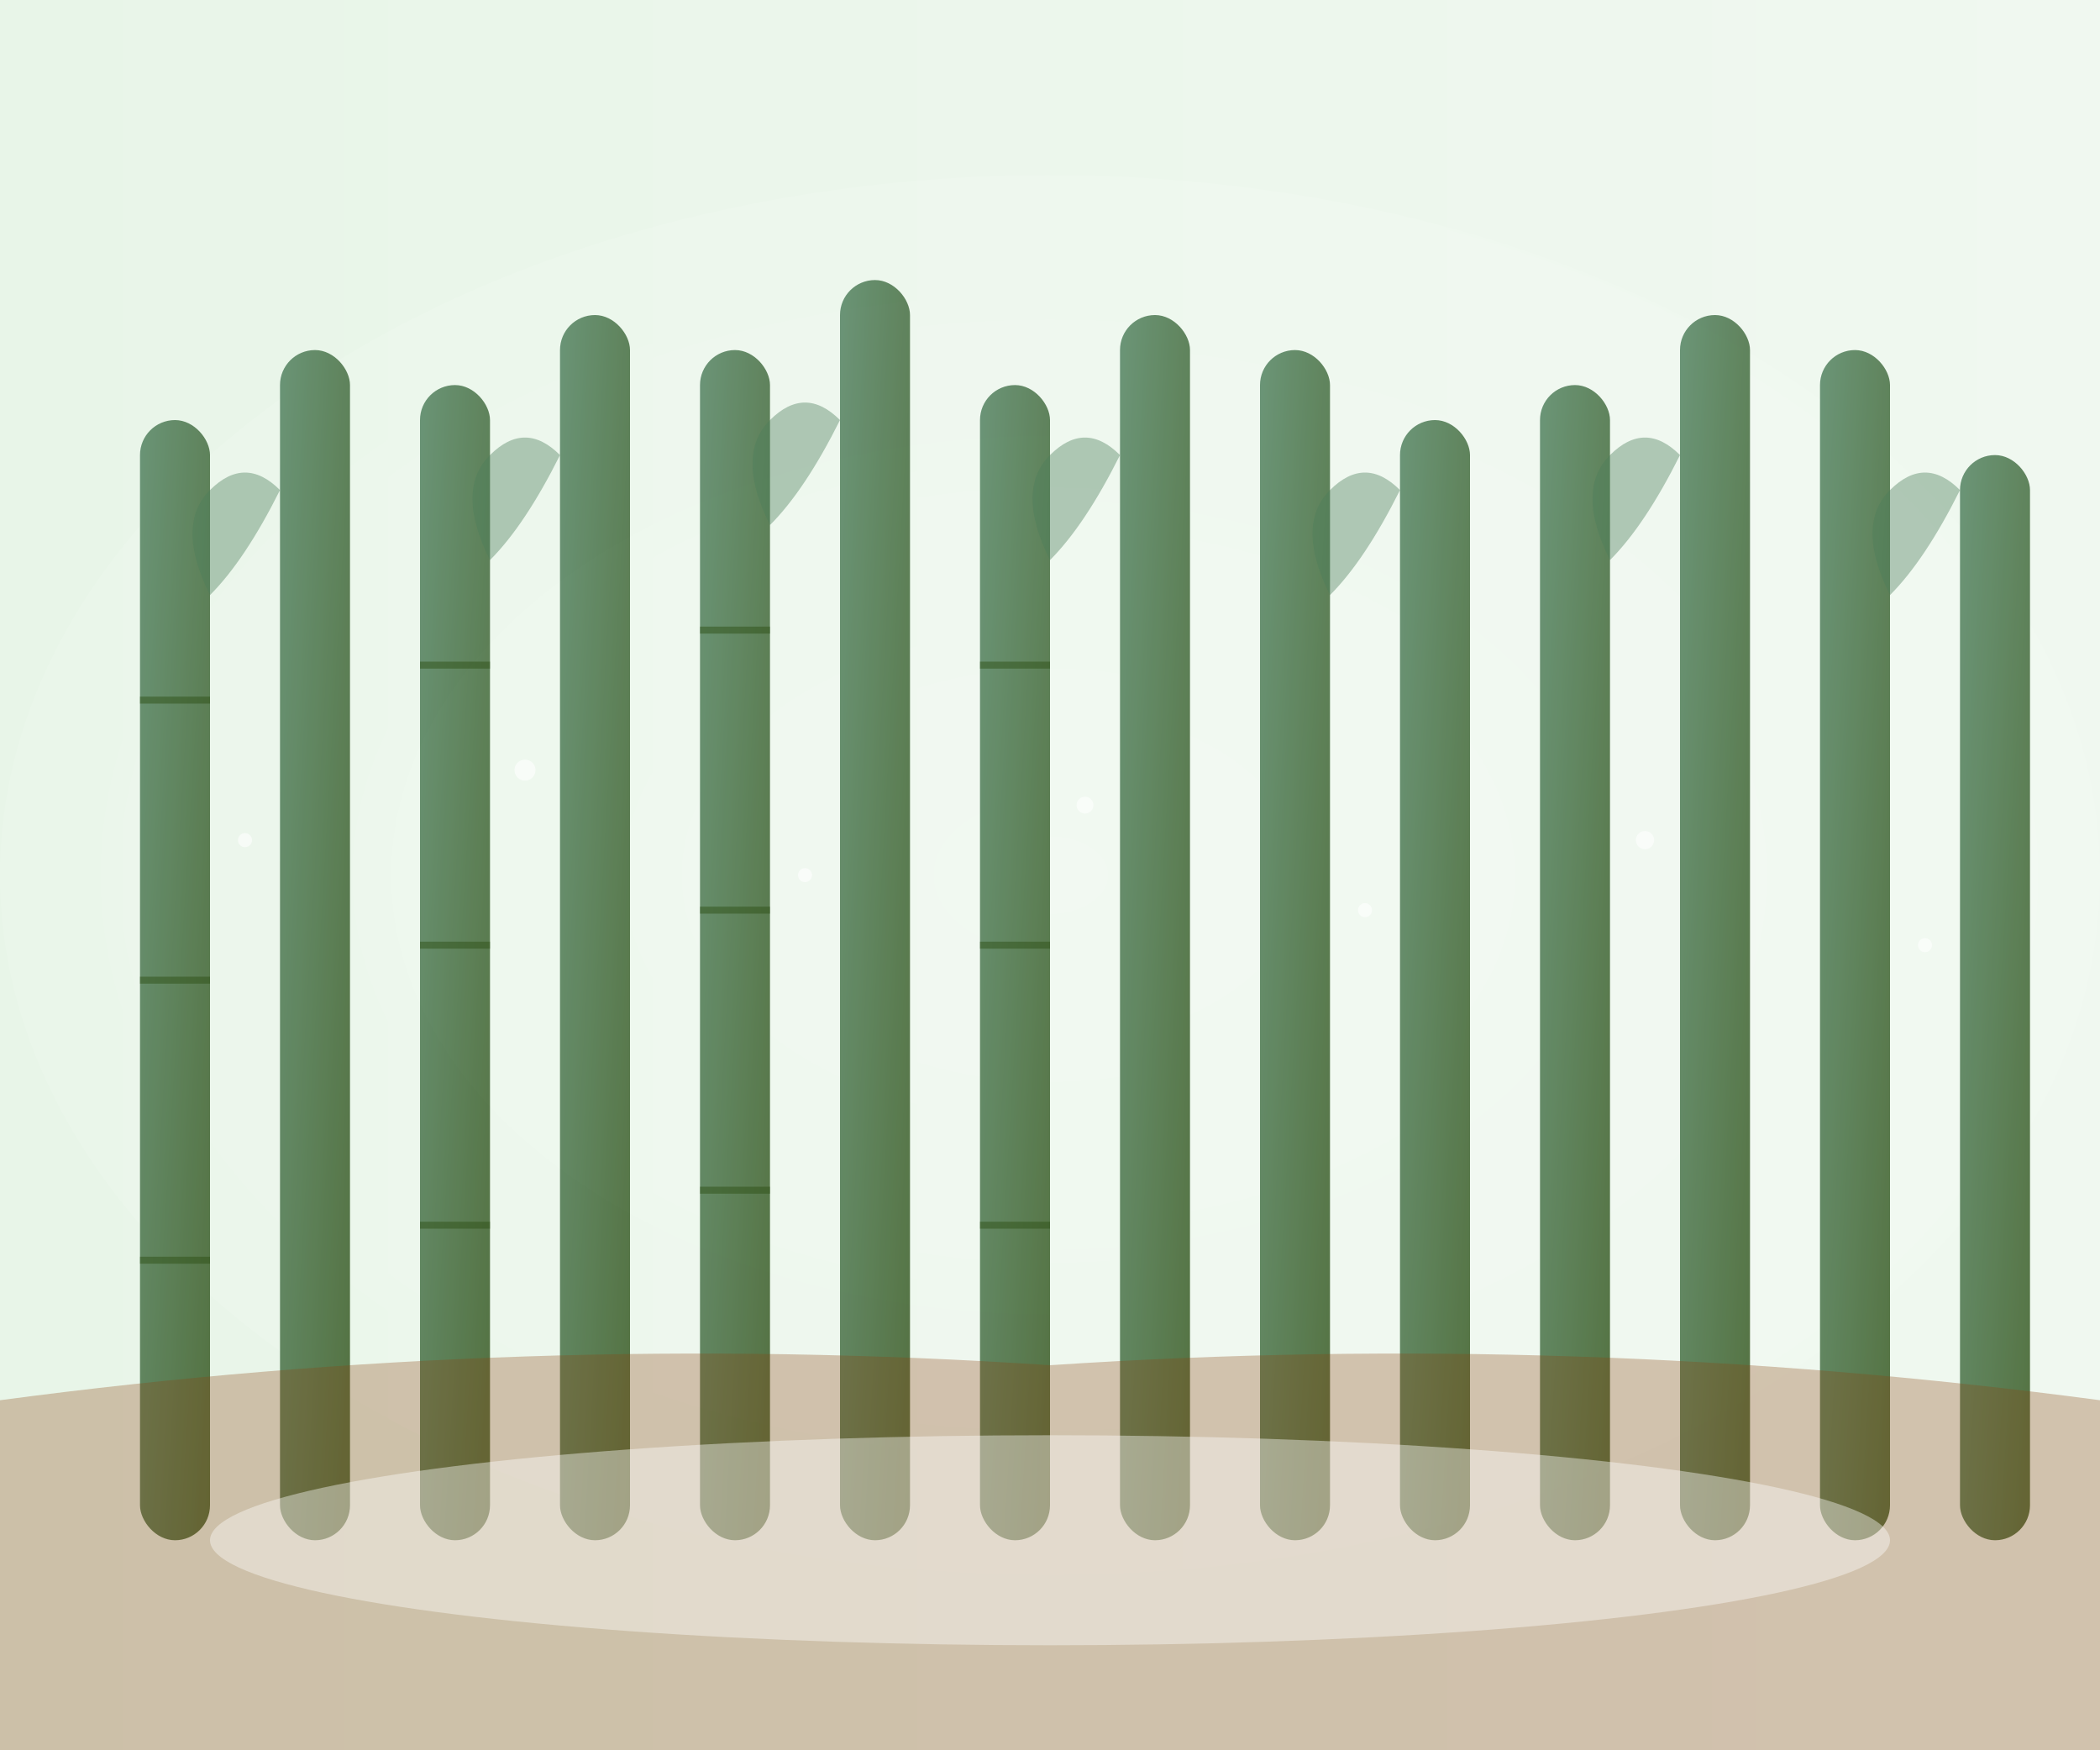 <svg width="300" height="250" viewBox="0 0 300 250" fill="none" xmlns="http://www.w3.org/2000/svg">
  <rect x="0" y="0" width="300" height="250" fill="#333333" stroke="none"/>
  <defs>
    <linearGradient id="bg5" x1="0%" y1="0%" x2="100%" y2="0%">
      <stop offset="0%" style="stop-color:#e8f5e8;stop-opacity:1" />
      <stop offset="100%" style="stop-color:#f0f8f0;stop-opacity:1" />
    </linearGradient>
    <linearGradient id="bamboo5" x1="0%" y1="0%" x2="100%" y2="100%">
      <stop offset="0%" style="stop-color:#4a7c59;stop-opacity:1" />
      <stop offset="100%" style="stop-color:#2d5016;stop-opacity:1" />
    </linearGradient>
    <radialGradient id="mist" cx="50%" cy="50%" r="70%">
      <stop offset="0%" style="stop-color:#ffffff;stop-opacity:0.3" />
      <stop offset="100%" style="stop-color:#ffffff;stop-opacity:0" />
    </radialGradient>
  </defs>
  
  <!-- Background -->
  <rect width="300" height="250" fill="url(#bg5)"/>
  
  <!-- Mist effect -->
  <ellipse cx="150" cy="125" rx="150" ry="100" fill="url(#mist)"/>
  
  <!-- Bambu dengan kabut pagi -->
  <g opacity="0.8">
    <rect x="20" y="60" width="10" height="160" fill="url(#bamboo5)" rx="5"/>
    <rect x="40" y="50" width="10" height="170" fill="url(#bamboo5)" rx="5"/>
    <rect x="60" y="55" width="10" height="165" fill="url(#bamboo5)" rx="5"/>
    <rect x="80" y="45" width="10" height="175" fill="url(#bamboo5)" rx="5"/>
    <rect x="100" y="50" width="10" height="170" fill="url(#bamboo5)" rx="5"/>
    <rect x="120" y="40" width="10" height="180" fill="url(#bamboo5)" rx="5"/>
    <rect x="140" y="55" width="10" height="165" fill="url(#bamboo5)" rx="5"/>
    <rect x="160" y="45" width="10" height="175" fill="url(#bamboo5)" rx="5"/>
    <rect x="180" y="50" width="10" height="170" fill="url(#bamboo5)" rx="5"/>
    <rect x="200" y="60" width="10" height="160" fill="url(#bamboo5)" rx="5"/>
    <rect x="220" y="55" width="10" height="165" fill="url(#bamboo5)" rx="5"/>
    <rect x="240" y="45" width="10" height="175" fill="url(#bamboo5)" rx="5"/>
    <rect x="260" y="50" width="10" height="170" fill="url(#bamboo5)" rx="5"/>
    <rect x="280" y="65" width="10" height="155" fill="url(#bamboo5)" rx="5"/>
  </g>
  
  <!-- Ruas bambu samar -->
  <g stroke="#2d5016" stroke-width="1" opacity="0.5">
    <line x1="20" y1="100" x2="30" y2="100"/>
    <line x1="20" y1="140" x2="30" y2="140"/>
    <line x1="20" y1="180" x2="30" y2="180"/>
    
    <line x1="60" y1="95" x2="70" y2="95"/>
    <line x1="60" y1="135" x2="70" y2="135"/>
    <line x1="60" y1="175" x2="70" y2="175"/>
    
    <line x1="100" y1="90" x2="110" y2="90"/>
    <line x1="100" y1="130" x2="110" y2="130"/>
    <line x1="100" y1="170" x2="110" y2="170"/>
    
    <line x1="140" y1="95" x2="150" y2="95"/>
    <line x1="140" y1="135" x2="150" y2="135"/>
    <line x1="140" y1="175" x2="150" y2="175"/>
  </g>
  
  <!-- Daun dengan efek kabut -->
  <g fill="#4a7c59" opacity="0.4">
    <path d="M30 70 Q35 65 40 70 Q35 80 30 85 Q25 75 30 70"/>
    <path d="M70 65 Q75 60 80 65 Q75 75 70 80 Q65 70 70 65"/>
    <path d="M110 60 Q115 55 120 60 Q115 70 110 75 Q105 65 110 60"/>
    <path d="M150 65 Q155 60 160 65 Q155 75 150 80 Q145 70 150 65"/>
    <path d="M190 70 Q195 65 200 70 Q195 80 190 85 Q185 75 190 70"/>
    <path d="M230 65 Q235 60 240 65 Q235 75 230 80 Q225 70 230 65"/>
    <path d="M270 70 Q275 65 280 70 Q275 80 270 85 Q265 75 270 70"/>
  </g>
  
  <!-- Tetesan embun -->
  <g fill="#ffffff" opacity="0.6">
    <circle cx="35" cy="120" r="1"/>
    <circle cx="75" cy="110" r="1.5"/>
    <circle cx="115" cy="125" r="1"/>
    <circle cx="155" cy="115" r="1.2"/>
    <circle cx="195" cy="130" r="1"/>
    <circle cx="235" cy="120" r="1.3"/>
    <circle cx="275" cy="135" r="1"/>
  </g>
  
  <!-- Ground dengan kabut -->
  <path d="M0 200 Q75 190 150 195 Q225 190 300 200 L300 250 L0 250 Z" fill="#8B4513" opacity="0.3"/>
  
  <!-- Kabut ground -->
  <ellipse cx="150" cy="220" rx="120" ry="15" fill="#ffffff" opacity="0.4"/>
</svg>